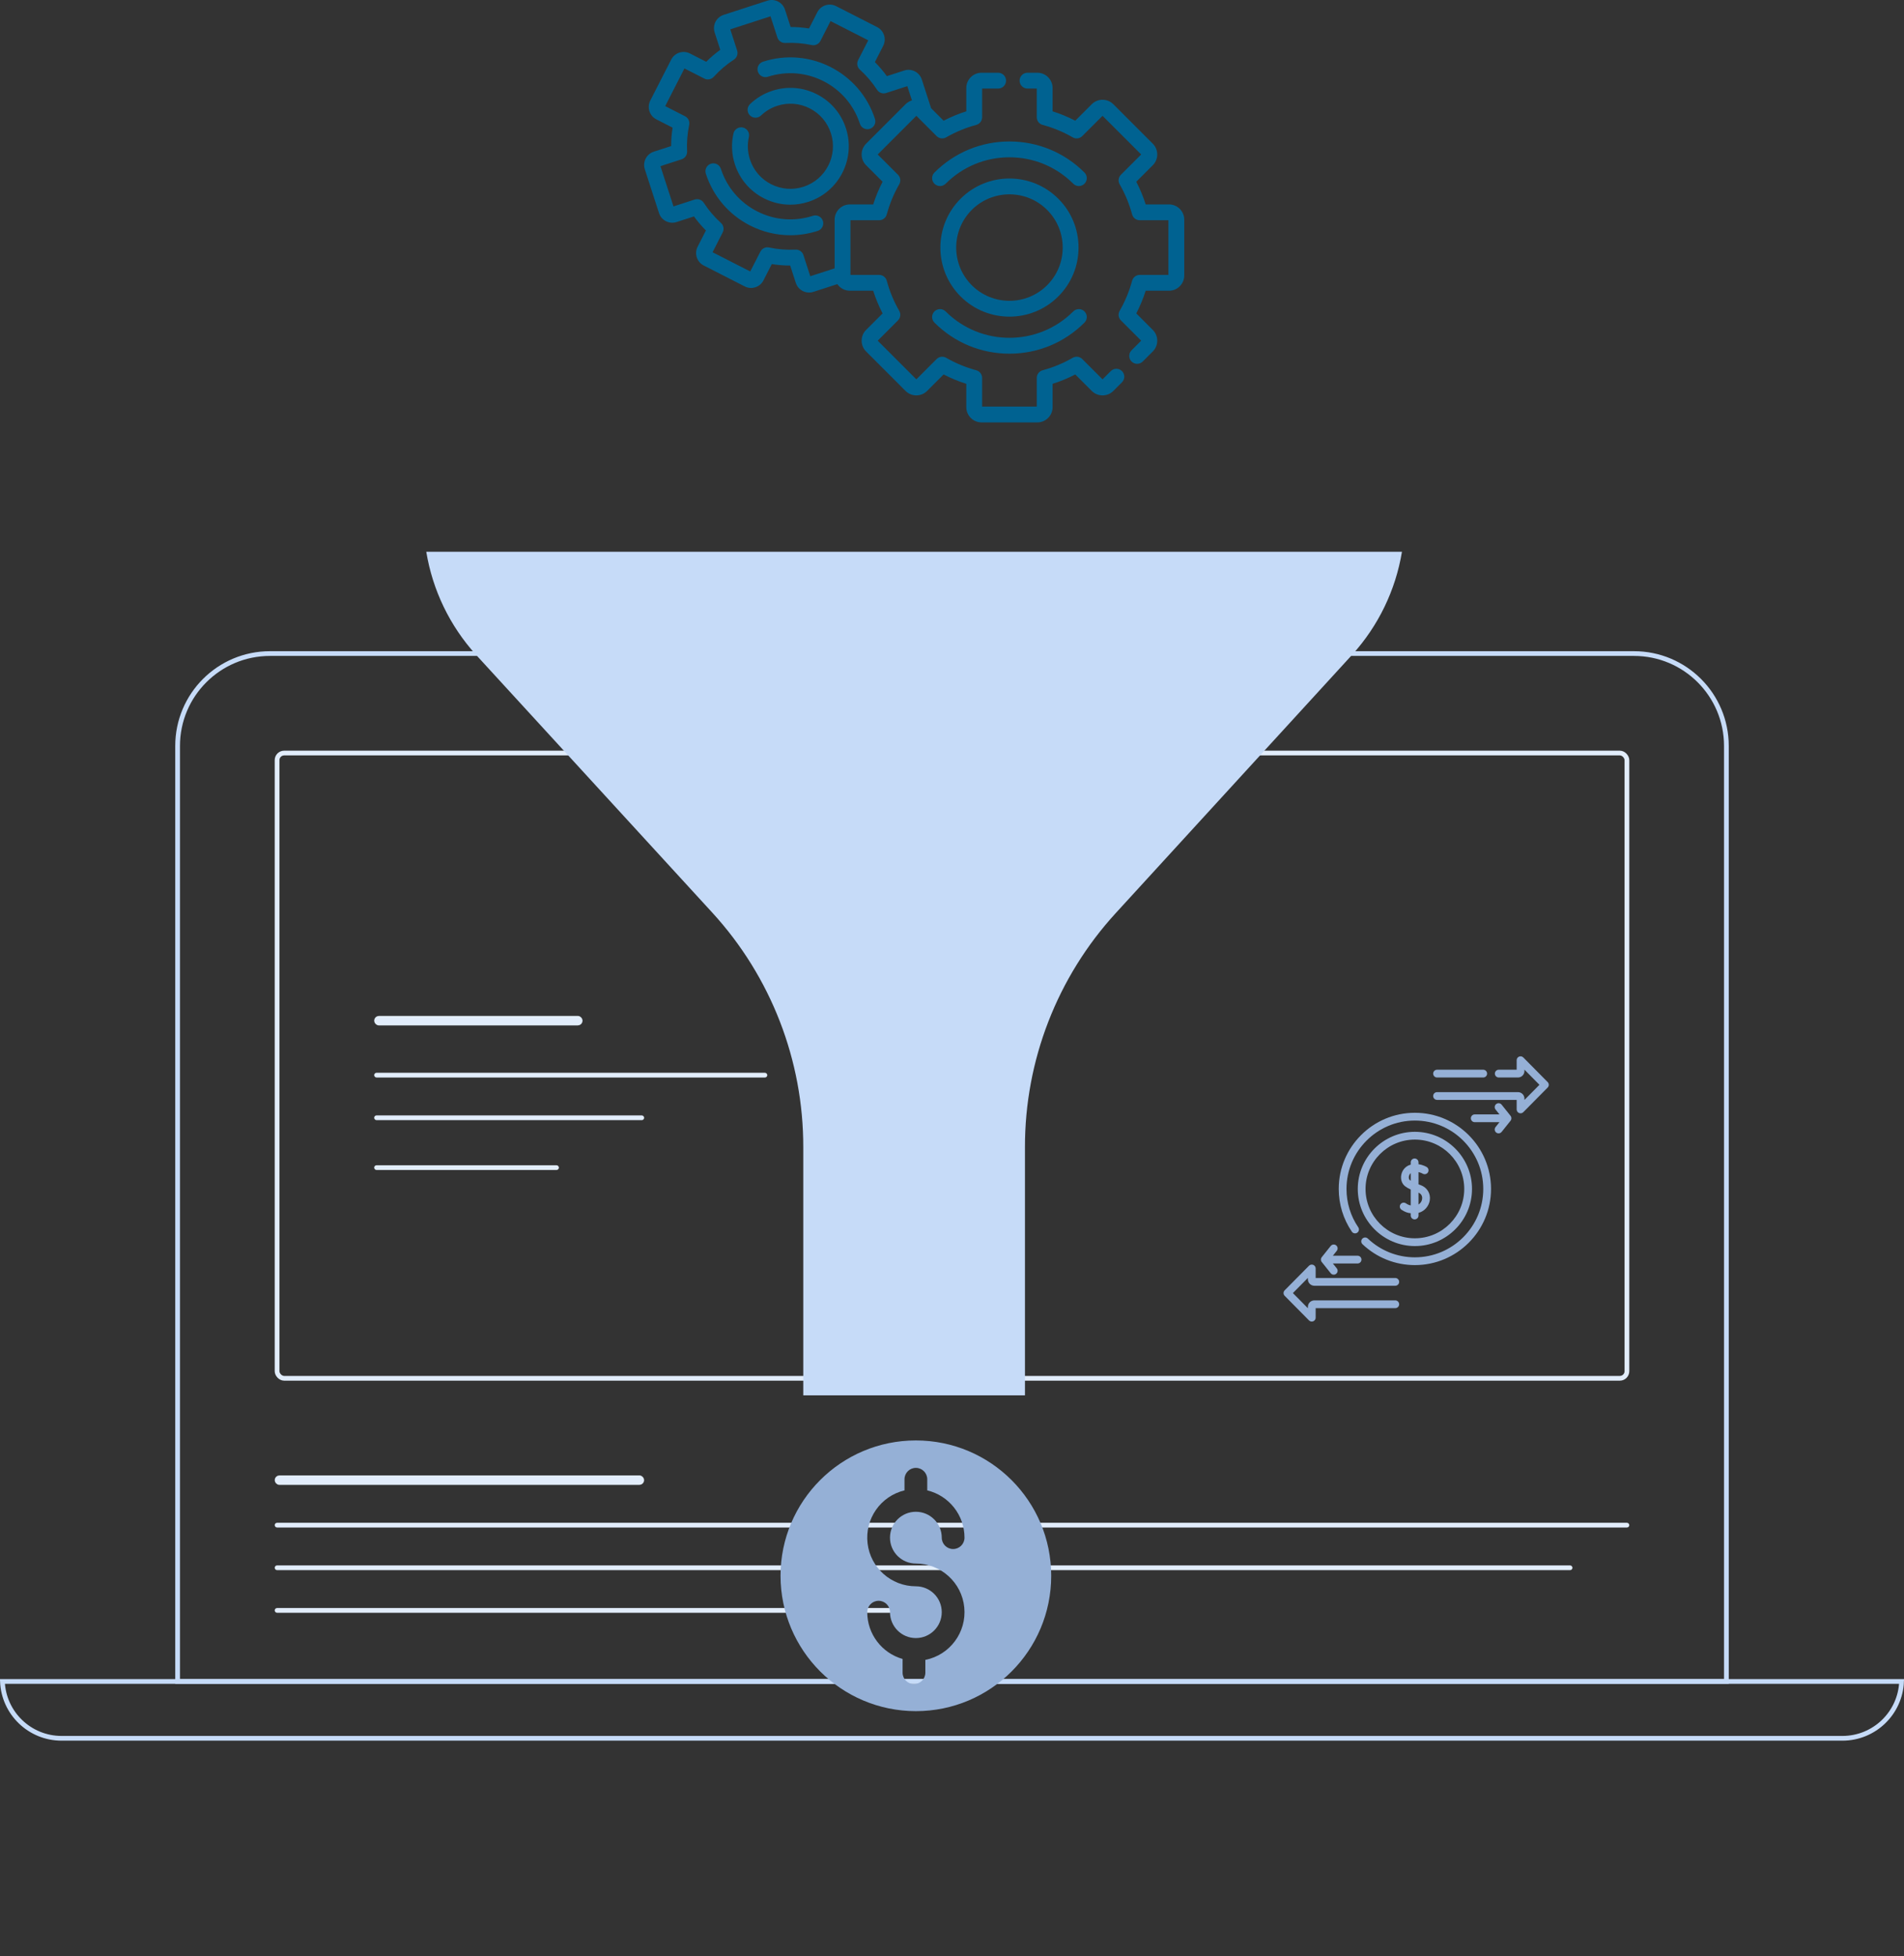 <svg width="402" height="413" viewBox="0 0 402 413" fill="none" xmlns="http://www.w3.org/2000/svg">
<rect x="0" y="0" width="402" height="413" fill="#333333" stroke="none"/>
<path d="M37.5 157.475C37.5 146.705 46.23 137.975 57 137.975H345C355.77 137.975 364.5 146.705 364.5 157.475V354.975H37.5V157.475Z" stroke="#C6DBF8"/>
<rect x="58.5" y="158.975" width="285" height="132" rx="1.5" stroke="#E2EDFB"/>
<rect x="58.5" y="311.975" width="77" height="1" rx="0.5" stroke="#E2EDFB"/>
<rect x="79.5" y="214.975" width="43" height="1" rx="0.5" stroke="#E2EDFB"/>
<rect x="79.25" y="226.725" width="82.5" height="0.5" rx="0.25" stroke="#E2EDFB" stroke-width="0.5"/>
<rect x="79.25" y="235.725" width="56.5" height="0.5" rx="0.25" stroke="#E2EDFB" stroke-width="0.5"/>
<rect x="79.25" y="246.249" width="38.5" height="0.5" rx="0.25" stroke="#E2EDFB" stroke-width="0.5"/>
<rect x="58.25" y="321.725" width="285.5" height="0.5" rx="0.25" stroke="#E2EDFB" stroke-width="0.5"/>
<rect x="58.25" y="330.725" width="273.5" height="0.5" rx="0.25" stroke="#E2EDFB" stroke-width="0.5"/>
<rect x="58.25" y="339.725" width="136.5" height="0.5" rx="0.25" stroke="#E2EDFB" stroke-width="0.5"/>
<path d="M401.49 354.975C401.228 361.647 395.736 366.975 389 366.975H13C6.264 366.975 0.772 361.647 0.51 354.975H401.49Z" stroke="#C6DBF8"/>
<path d="M178.605 27.081C177.59 23.949 175.416 21.4 172.484 19.904C169.552 18.407 166.212 18.141 163.081 19.157C161.294 19.736 159.705 20.684 158.358 21.976C157.691 22.614 157.669 23.671 158.307 24.337C158.946 25.003 160.003 25.026 160.669 24.388C161.65 23.448 162.808 22.757 164.111 22.335C166.394 21.595 168.828 21.788 170.965 22.879C173.103 23.97 174.687 25.828 175.427 28.111C176.954 32.823 174.363 37.9 169.651 39.427C167.368 40.167 164.934 39.974 162.796 38.883C160.659 37.792 159.074 35.934 158.335 33.651C157.838 32.119 157.762 30.482 158.115 28.916C158.318 28.016 157.753 27.122 156.853 26.919C155.953 26.716 155.059 27.281 154.856 28.181C154.371 30.331 154.475 32.579 155.156 34.681C156.171 37.813 158.345 40.362 161.277 41.859C163.038 42.758 164.946 43.212 166.868 43.212C168.146 43.212 169.43 43.011 170.681 42.606C177.145 40.51 180.7 33.546 178.605 27.081Z" fill="#006291"/>
<path d="M173.739 46.631C173.455 45.754 172.512 45.273 171.635 45.557C167.715 46.828 163.534 46.495 159.864 44.622C156.194 42.749 153.472 39.558 152.202 35.637C151.917 34.76 150.975 34.279 150.098 34.563C149.22 34.848 148.739 35.79 149.024 36.667C150.57 41.437 153.88 45.318 158.345 47.598C161.027 48.967 163.932 49.659 166.858 49.659C168.805 49.659 170.76 49.353 172.665 48.736C173.543 48.451 174.024 47.509 173.739 46.631Z" fill="#006291"/>
<path d="M184.732 25.095C181.541 15.25 170.936 9.836 161.091 13.027C160.213 13.311 159.732 14.253 160.017 15.131C160.301 16.008 161.242 16.489 162.121 16.205C170.213 13.582 178.931 18.032 181.554 26.125C181.783 26.831 182.438 27.28 183.142 27.28C183.313 27.28 183.487 27.254 183.658 27.199C184.535 26.914 185.016 25.972 184.732 25.095Z" fill="#006291"/>
<path d="M236.888 78.342C236.235 77.69 235.178 77.69 234.525 78.342L232.786 80.082L228.505 75.801C227.971 75.267 227.145 75.158 226.491 75.534C224.493 76.683 222.354 77.57 220.133 78.168C219.404 78.364 218.897 79.025 218.897 79.781V85.834H207.359V79.781C207.359 79.025 206.853 78.364 206.123 78.168C203.903 77.569 201.764 76.683 199.766 75.534C199.111 75.158 198.286 75.267 197.752 75.801L193.471 80.082L185.313 71.923L189.594 67.642C190.128 67.109 190.237 66.283 189.861 65.629C188.711 63.631 187.826 61.492 187.227 59.271C187.031 58.542 186.37 58.035 185.614 58.035H179.561V57.867C179.561 57.858 179.561 57.848 179.561 57.839V46.497H185.614C186.37 46.497 187.031 45.99 187.227 45.261C187.826 43.04 188.712 40.901 189.861 38.904C190.237 38.249 190.128 37.423 189.594 36.89L185.313 32.609L193.472 24.451L197.752 28.731C198.286 29.265 199.112 29.375 199.766 28.998C201.764 27.849 203.903 26.963 206.124 26.365C206.853 26.168 207.36 25.507 207.36 24.752V18.698H210.742C211.665 18.698 212.412 17.95 212.412 17.028C212.412 16.105 211.665 15.357 210.742 15.357H207.236C205.462 15.357 204.019 16.8 204.019 18.575V23.5C202.37 24.022 200.767 24.686 199.23 25.484L196.587 22.84L194.623 16.778C194.379 16.03 193.859 15.421 193.159 15.064C192.457 14.707 191.658 14.643 190.911 14.887L187.249 16.073C186.483 15.02 185.638 14.027 184.72 13.108L186.47 9.678C186.828 8.977 186.892 8.179 186.649 7.429C186.406 6.681 185.886 6.072 185.185 5.714L176.527 1.295C175.08 0.556 173.302 1.132 172.563 2.58L170.813 6.01C169.527 5.805 168.228 5.702 166.928 5.7L165.74 2.041C165.242 0.495 163.579 -0.357 162.029 0.142L152.779 3.141C151.234 3.644 150.386 5.31 150.888 6.852L152.074 10.514C151.021 11.278 150.03 12.124 149.109 13.043L145.68 11.293C144.978 10.935 144.18 10.871 143.431 11.114C142.682 11.357 142.073 11.877 141.715 12.578L137.295 21.235C136.556 22.682 137.132 24.461 138.58 25.2L142.008 26.951C141.805 28.236 141.702 29.536 141.7 30.835L138.036 32.022C136.494 32.524 135.644 34.188 136.142 35.734L139.14 44.979C139.381 45.728 139.901 46.338 140.603 46.697C141.305 47.056 142.105 47.119 142.852 46.875L146.515 45.689C147.281 46.742 148.126 47.735 149.044 48.654L147.294 52.084C146.936 52.785 146.872 53.583 147.115 54.333C147.358 55.081 147.877 55.691 148.579 56.048L157.236 60.468C157.938 60.826 158.738 60.889 159.487 60.645C160.236 60.401 160.845 59.88 161.198 59.183L162.95 55.753C164.236 55.957 165.535 56.06 166.836 56.062L168.023 59.727C168.428 60.97 169.586 61.763 170.827 61.763C171.127 61.763 171.433 61.716 171.734 61.618L176.788 59.981C177.369 60.823 178.339 61.376 179.437 61.376H184.363C184.884 63.025 185.548 64.628 186.346 66.165L182.863 69.648C182.255 70.256 181.921 71.064 181.921 71.923C181.921 72.782 182.255 73.59 182.863 74.198L191.196 82.531C192.451 83.786 194.491 83.786 195.746 82.531L199.229 79.048C200.766 79.846 202.369 80.51 204.018 81.032V85.957C204.018 87.731 205.461 89.175 207.235 89.175H219.02C220.794 89.175 222.238 87.731 222.238 85.957V81.032C223.887 80.511 225.49 79.847 227.026 79.049L230.51 82.532C231.765 83.786 233.806 83.786 235.06 82.532L236.887 80.705C237.541 80.052 237.541 78.995 236.888 78.342ZM176.22 46.374V56.654L171.079 58.319L169.63 53.848C169.397 53.129 168.709 52.655 167.957 52.694C166.088 52.788 164.21 52.639 162.376 52.25C161.637 52.093 160.885 52.452 160.542 53.124L158.403 57.312L150.448 53.252L152.586 49.064C152.929 48.391 152.778 47.572 152.218 47.065C150.832 45.812 149.609 44.379 148.584 42.805C148.173 42.172 147.388 41.894 146.67 42.127L142.197 43.576L139.442 35.079L143.915 33.63C144.634 33.397 145.106 32.711 145.069 31.957C144.975 30.09 145.124 28.211 145.511 26.374C145.667 25.636 145.308 24.884 144.636 24.541L140.45 22.404L144.511 14.448L148.699 16.586C149.372 16.929 150.192 16.778 150.698 16.218C151.954 14.829 153.387 13.606 154.957 12.585C155.59 12.173 155.869 11.388 155.636 10.669L154.187 6.197L162.682 3.443L164.134 7.916C164.367 8.634 165.053 9.106 165.806 9.069C167.676 8.976 169.553 9.124 171.387 9.513C172.126 9.67 172.878 9.311 173.222 8.638L175.359 4.45L183.315 8.511L181.178 12.699C180.834 13.372 180.985 14.191 181.546 14.698C182.932 15.95 184.154 17.384 185.179 18.958C185.591 19.591 186.376 19.869 187.094 19.636L191.566 18.187L192.542 21.197C192.049 21.345 191.585 21.613 191.196 22.001L182.863 30.334C182.256 30.942 181.921 31.75 181.921 32.609C181.921 33.469 182.256 34.277 182.864 34.884L186.347 38.368C185.549 39.904 184.885 41.507 184.364 43.157H179.437C177.663 43.156 176.22 44.6 176.22 46.374Z" fill="#006291"/>
<path d="M246.818 43.156H241.892C241.37 41.507 240.706 39.904 239.908 38.367L243.391 34.884C243.999 34.276 244.334 33.469 244.334 32.609C244.334 31.75 243.999 30.942 243.392 30.334L235.059 22C233.804 20.747 231.763 20.746 230.508 22.001L227.025 25.484C225.488 24.686 223.885 24.022 222.236 23.501V18.575C222.236 16.8 220.793 15.357 219.019 15.357H216.944C216.021 15.357 215.273 16.105 215.273 17.028C215.273 17.951 216.021 18.698 216.944 18.698H218.896V24.752C218.896 25.508 219.402 26.169 220.132 26.365C222.352 26.963 224.491 27.849 226.489 28.998C227.143 29.375 227.969 29.266 228.503 28.731L232.784 24.451L240.942 32.609L236.661 36.89C236.128 37.424 236.018 38.249 236.395 38.904C237.543 40.901 238.429 43.04 239.028 45.261C239.224 45.99 239.886 46.497 240.641 46.497H246.695V58.035H240.641C239.885 58.035 239.224 58.542 239.028 59.271C238.429 61.492 237.543 63.631 236.395 65.629C236.018 66.283 236.128 67.109 236.661 67.642L240.942 71.923L238.91 73.955C238.258 74.608 238.258 75.665 238.91 76.318C239.236 76.644 239.664 76.807 240.091 76.807C240.519 76.807 240.947 76.644 241.273 76.318L243.392 74.198C244 73.591 244.334 72.783 244.334 71.923C244.334 71.064 244 70.256 243.392 69.648L239.909 66.165C240.707 64.628 241.371 63.025 241.892 61.376H246.818C248.592 61.376 250.036 59.933 250.036 58.158V46.374C250.035 44.599 248.592 43.156 246.818 43.156Z" fill="#006291"/>
<path d="M223.443 41.951C217.755 36.263 208.501 36.263 202.813 41.951C197.125 47.639 197.125 56.893 202.813 62.581C205.657 65.425 209.392 66.847 213.128 66.847C216.863 66.846 220.599 65.424 223.443 62.581C226.198 59.826 227.715 56.163 227.715 52.266C227.715 48.369 226.198 44.706 223.443 41.951ZM221.08 60.218C216.695 64.603 209.56 64.603 205.175 60.218C200.79 55.834 200.79 48.699 205.175 44.314C207.368 42.121 210.248 41.025 213.127 41.025C216.007 41.025 218.887 42.121 221.08 44.314C221.08 44.314 221.08 44.314 221.08 44.314C223.204 46.438 224.374 49.262 224.374 52.266C224.374 55.27 223.204 58.094 221.08 60.218Z" fill="#006291"/>
<path d="M228.969 65.743C228.316 65.091 227.259 65.091 226.606 65.743C219.176 73.174 207.084 73.174 199.654 65.743C199.001 65.091 197.943 65.091 197.291 65.743C196.639 66.395 196.639 67.453 197.291 68.105C201.522 72.336 207.147 74.666 213.13 74.666C219.113 74.666 224.738 72.336 228.969 68.105C229.621 67.453 229.621 66.395 228.969 65.743Z" fill="#006291"/>
<path d="M228.969 36.427C224.738 32.197 219.113 29.866 213.13 29.866C207.147 29.866 201.522 32.197 197.291 36.427C196.639 37.08 196.639 38.137 197.291 38.79C197.944 39.442 199.001 39.442 199.654 38.789C203.253 35.19 208.039 33.207 213.13 33.207C218.221 33.207 223.007 35.19 226.607 38.789C226.933 39.116 227.36 39.279 227.788 39.279C228.215 39.279 228.643 39.116 228.969 38.79C229.622 38.137 229.622 37.08 228.969 36.427Z" fill="#006291"/>
<path d="M90 116.487C91.332 124.586 94.97 132.127 100.477 138.211L150.417 192.7C162.786 206.212 169.631 223.878 169.598 242.198V294.578H216.405V242.198C216.371 223.891 223.219 206.245 235.586 192.753L285.503 138.211C291.016 132.13 294.662 124.589 296 116.487H90Z" fill="#C6DBF8"/>
<path d="M193.372 361.243C209.152 361.243 221.946 348.449 221.946 332.669C221.946 316.888 209.152 304.094 193.372 304.094C177.591 304.094 164.798 316.888 164.798 332.669C164.816 348.441 177.598 361.224 193.372 361.243ZM193.372 334.886C188.169 334.885 183.789 330.994 183.176 325.827C182.563 320.66 185.911 315.853 190.97 314.635V312.289C190.97 310.963 192.046 309.887 193.372 309.887C194.698 309.887 195.774 310.963 195.774 312.289V314.635C200.384 315.75 203.634 319.873 203.64 324.617C203.64 325.944 202.564 327.019 201.238 327.019C199.912 327.019 198.836 325.944 198.836 324.617C198.836 321.6 196.388 319.153 193.372 319.153C190.354 319.153 187.908 321.6 187.908 324.618C187.908 327.635 190.354 330.082 193.372 330.082C198.653 330.082 203.074 334.089 203.591 339.345C204.107 344.601 200.553 349.392 195.373 350.421V353.123C195.373 354.45 194.298 355.526 192.971 355.526C191.645 355.526 190.569 354.45 190.569 353.123V350.227C186.156 348.968 183.11 344.938 183.104 340.35C183.104 339.022 184.178 337.948 185.506 337.948C186.832 337.948 187.908 339.022 187.908 340.35C187.908 343.368 190.354 345.814 193.372 345.814C196.39 345.814 198.836 343.368 198.836 340.35C198.836 337.332 196.39 334.886 193.372 334.886Z" fill="#95B0D6"/>
<path d="M298.732 263.059C305.382 263.059 310.792 257.649 310.792 251C310.792 244.35 305.382 238.94 298.732 238.94C292.082 238.94 286.672 244.35 286.672 251C286.672 257.649 292.082 263.059 298.732 263.059ZM298.732 240.58C304.477 240.58 309.151 245.254 309.151 251C309.151 256.745 304.477 261.419 298.732 261.419C292.987 261.419 288.313 256.745 288.313 251C288.313 245.254 292.987 240.58 298.732 240.58Z" fill="#95B0D6"/>
<path d="M295.92 255.4C296.653 255.879 297.187 256.065 297.855 256.127V256.609C297.855 257.063 298.222 257.43 298.675 257.43C299.129 257.43 299.496 257.063 299.496 256.609V256.05C300.827 255.706 301.68 254.566 301.869 253.442C302.113 251.989 301.325 250.677 299.907 250.176C299.772 250.128 299.634 250.078 299.496 250.027V247.446C300 247.553 300.346 247.757 300.361 247.765C300.743 248.003 301.247 247.888 301.488 247.506C301.73 247.123 301.615 246.617 301.232 246.375C301.188 246.347 300.493 245.917 299.496 245.781V245.39C299.496 244.936 299.129 244.569 298.675 244.569C298.222 244.569 297.855 244.936 297.855 245.39V245.875C297.81 245.887 297.765 245.899 297.719 245.912C296.762 246.201 296.048 247.017 295.855 248.043C295.677 248.985 295.983 249.898 296.654 250.424C296.967 250.669 297.348 250.894 297.855 251.127V254.478C297.506 254.425 297.239 254.303 296.818 254.027C296.439 253.779 295.931 253.885 295.683 254.265C295.434 254.644 295.541 255.152 295.92 255.4ZM300.251 253.17C300.181 253.59 299.924 254.031 299.496 254.289V251.778C300.323 252.142 300.303 252.865 300.251 253.17ZM297.667 249.133C297.483 248.988 297.404 248.68 297.467 248.347C297.511 248.115 297.634 247.849 297.855 247.665V249.267C297.788 249.223 297.724 249.178 297.667 249.133Z" fill="#95B0D6"/>
<path d="M317.046 233.209C316.763 232.856 316.247 232.798 315.893 233.081C315.539 233.363 315.481 233.879 315.764 234.233L316.587 235.263H311.37C310.917 235.263 310.55 235.63 310.55 236.084C310.55 236.537 310.917 236.904 311.37 236.904H316.587L315.764 237.934C315.481 238.288 315.539 238.804 315.893 239.087C316.249 239.371 316.765 239.309 317.046 238.958L318.933 236.595C319.172 236.296 319.172 235.871 318.933 235.571L317.046 233.209Z" fill="#95B0D6"/>
<path d="M280.956 268.789C281.238 269.142 281.754 269.202 282.109 268.918C282.463 268.636 282.521 268.119 282.238 267.765L281.415 266.736H286.632C287.085 266.736 287.452 266.368 287.452 265.915C287.452 265.462 287.085 265.095 286.632 265.095H281.415L282.238 264.065C282.521 263.711 282.463 263.195 282.109 262.912C281.755 262.629 281.239 262.687 280.956 263.041L279.069 265.403C278.83 265.703 278.83 266.128 279.069 266.427L280.956 268.789Z" fill="#95B0D6"/>
<path d="M277.503 271.438H294.589C295.042 271.438 295.409 271.071 295.409 270.618C295.409 270.164 295.042 269.797 294.589 269.797H277.782V267.786C277.782 267.453 277.581 267.154 277.273 267.027C276.965 266.901 276.612 266.973 276.378 267.209L271.237 272.406C270.921 272.725 270.921 273.24 271.237 273.56L276.378 278.756C276.611 278.991 276.964 279.065 277.273 278.938C277.581 278.811 277.782 278.512 277.782 278.179V276.168H294.589C295.042 276.168 295.409 275.801 295.409 275.348C295.409 274.894 295.042 274.527 294.589 274.527H277.503C276.752 274.527 276.141 275.138 276.141 275.889V276.183L272.974 272.982L276.141 269.781V270.076C276.141 270.827 276.752 271.438 277.503 271.438Z" fill="#95B0D6"/>
<path d="M298.73 234.921C289.865 234.921 282.652 242.134 282.652 250.999C282.652 254.234 283.609 257.353 285.42 260.02C285.674 260.395 286.184 260.492 286.559 260.238C286.934 259.983 287.031 259.473 286.777 259.098C285.152 256.705 284.293 253.904 284.293 250.999C284.293 243.038 290.769 236.562 298.73 236.562C306.691 236.562 313.168 243.038 313.168 250.999C313.168 258.96 306.691 265.437 298.73 265.437C295.016 265.437 291.487 264.029 288.793 261.473C288.464 261.161 287.945 261.174 287.633 261.503C287.321 261.831 287.335 262.351 287.664 262.663C290.663 265.51 294.593 267.078 298.73 267.078C307.596 267.078 314.809 259.865 314.809 250.999C314.809 242.134 307.596 234.921 298.73 234.921Z" fill="#95B0D6"/>
<path d="M326.764 228.439L321.623 223.243C321.39 223.006 321.036 222.934 320.728 223.061C320.421 223.188 320.22 223.487 320.22 223.82V225.831H316.437C315.984 225.831 315.617 226.198 315.617 226.651C315.617 227.104 315.984 227.472 316.437 227.472H320.499C321.25 227.472 321.861 226.861 321.861 226.11V225.815L325.027 229.016L321.861 232.217V231.923C321.861 231.172 321.25 230.561 320.499 230.561H303.413C302.959 230.561 302.592 230.928 302.592 231.381C302.592 231.835 302.959 232.202 303.413 232.202H320.22V234.213C320.22 234.546 320.421 234.845 320.728 234.972C321.038 235.099 321.391 235.025 321.623 234.79L326.764 229.594C327.081 229.274 327.081 228.759 326.764 228.439Z" fill="#95B0D6"/>
<path d="M303.413 227.472H313.157C313.61 227.472 313.977 227.105 313.977 226.651C313.977 226.198 313.61 225.831 313.157 225.831H303.413C302.959 225.831 302.592 226.198 302.592 226.651C302.592 227.105 302.96 227.472 303.413 227.472Z" fill="#95B0D6"/>
</svg>
